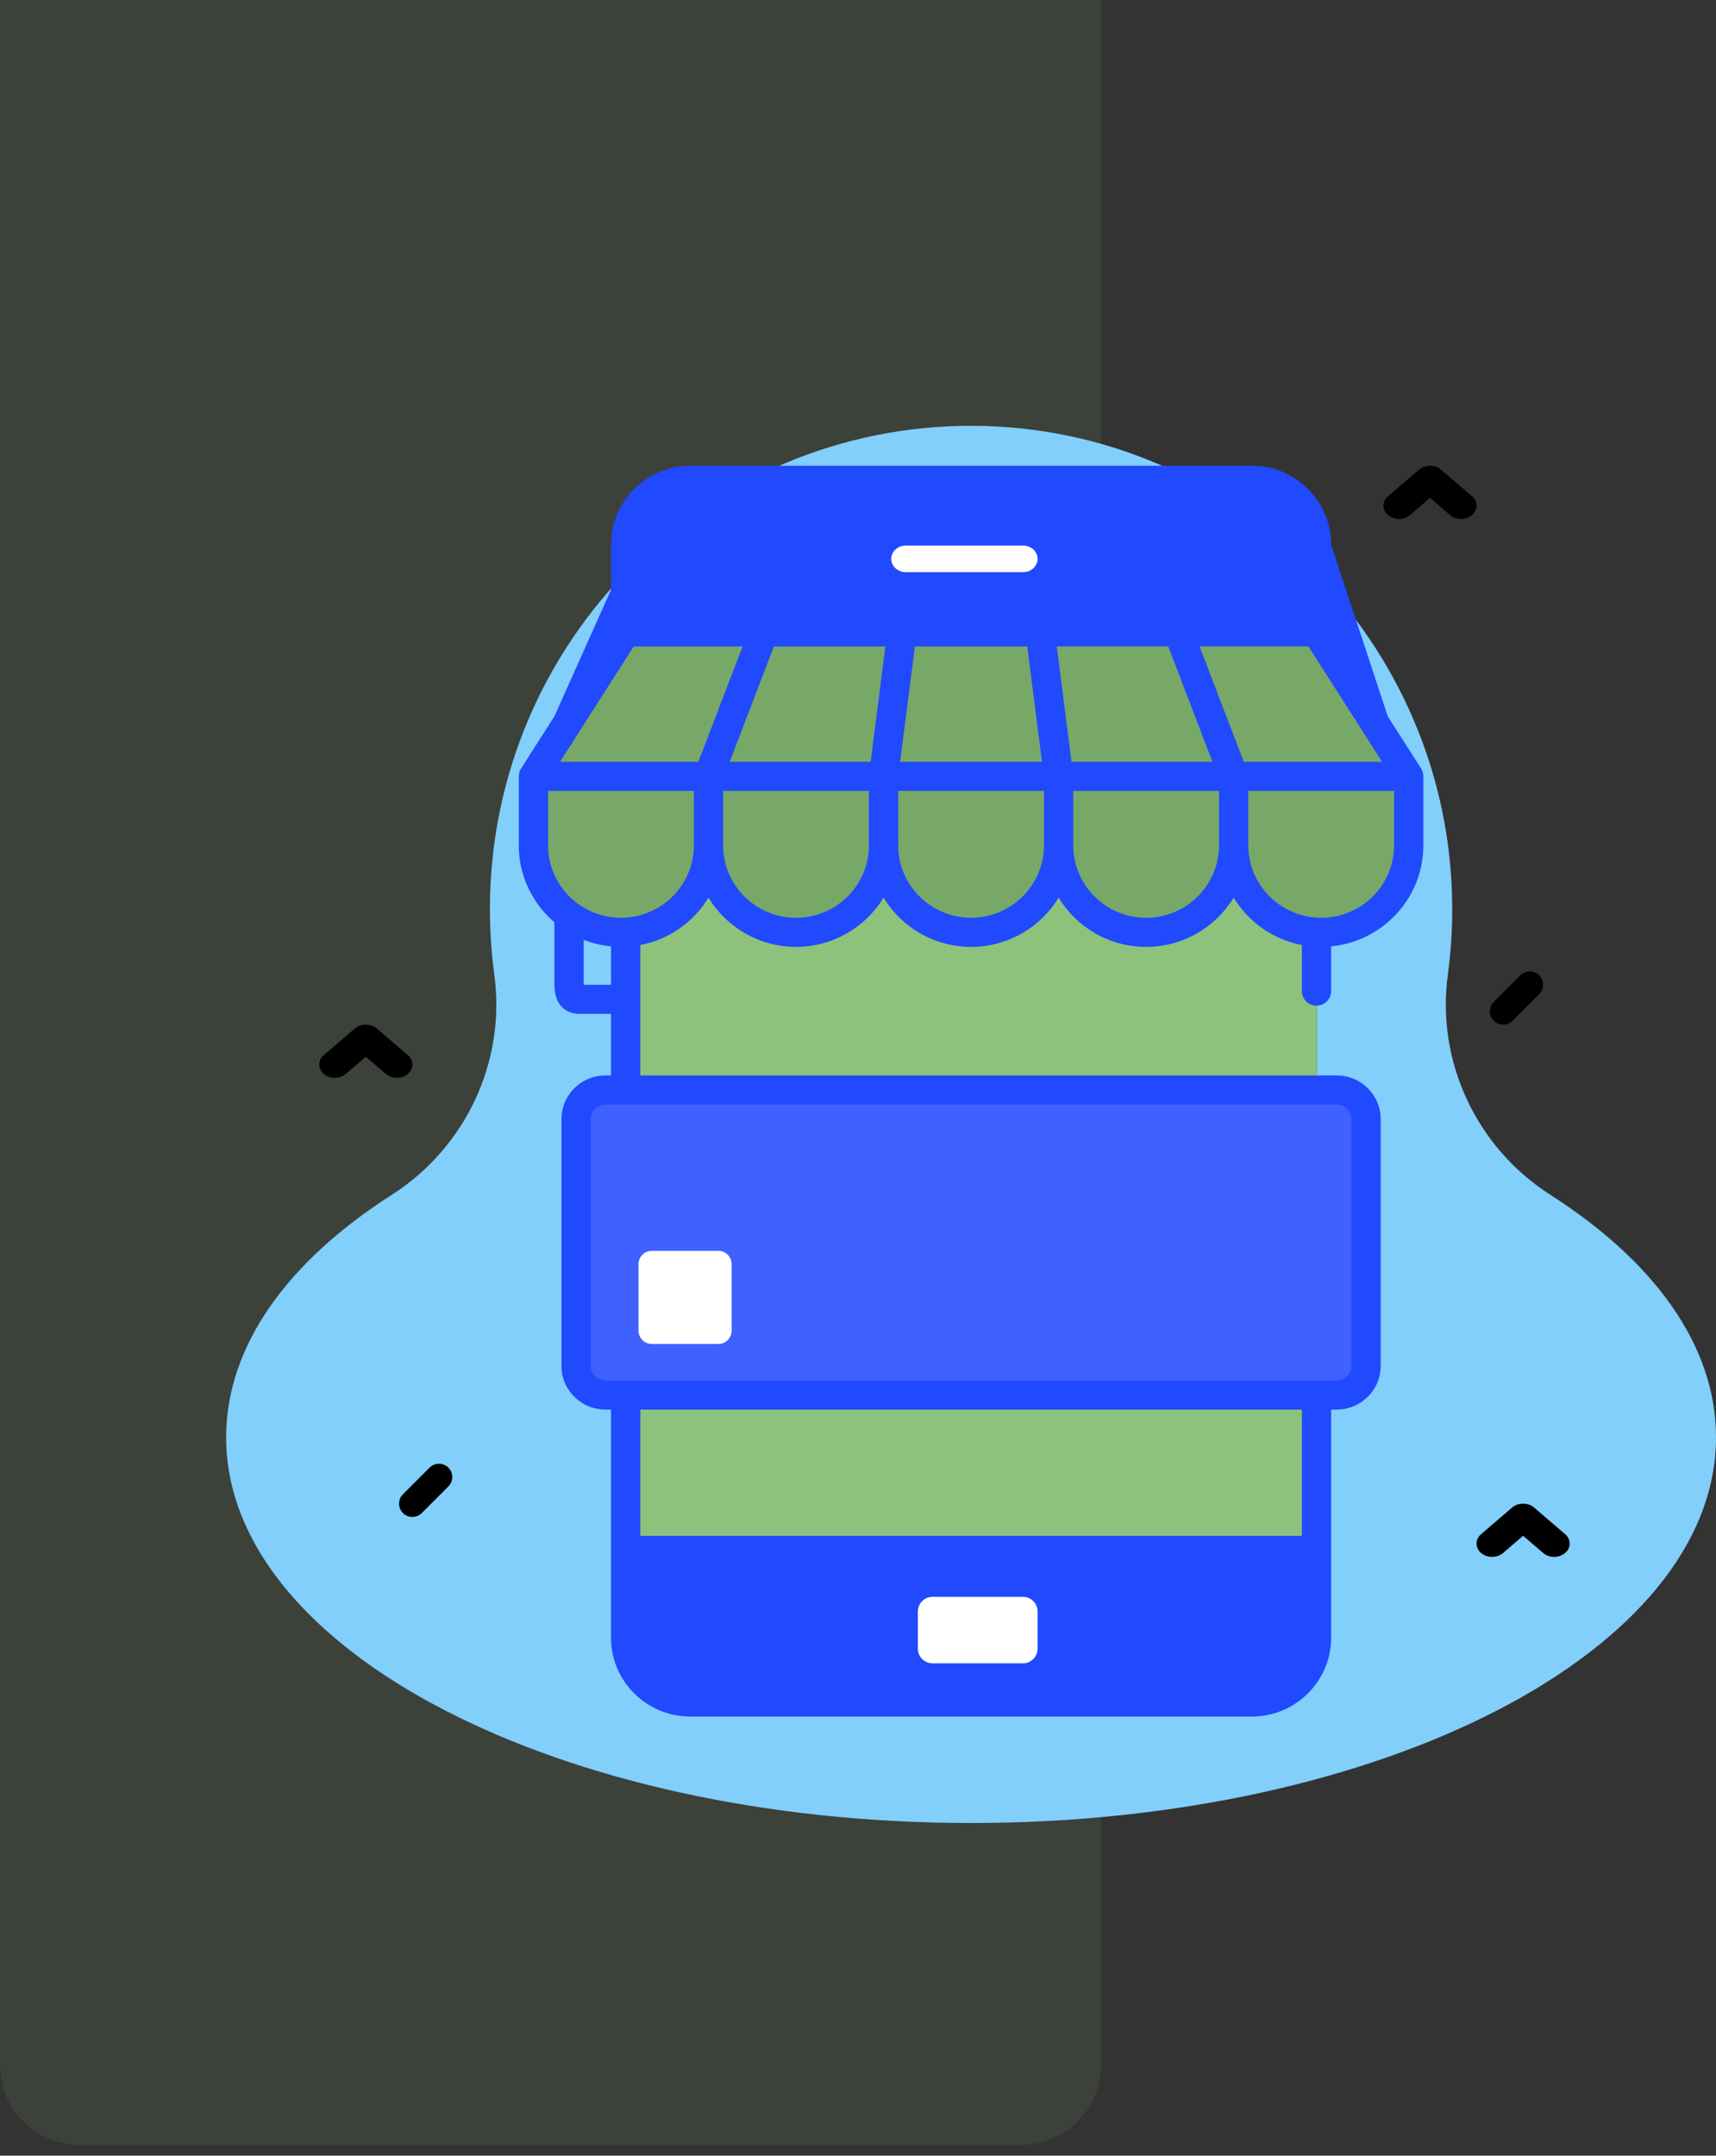 <svg xmlns="http://www.w3.org/2000/svg" width="129" height="162" viewBox="0 0 129 162">
    <rect x="0" y="0" width="129" height="162" fill="#333333" stroke="none"/>
    <g fill="none" fill-rule="evenodd">
        <g>
            <g>
                <path fill="#8CC27B" d="M0 0h82.772v155.186c0 3.314-2.687 6-6 6H6c-3.314 0-6-2.686-6-6V0z" opacity=".1" transform="translate(-1246 -1334) translate(1246 1334)"/>
                <path fill="#81CFFA" fill-rule="nonzero" d="M108.84 73.255c.231-1.705.344-3.446.33-5.217C109.02 48.263 92.928 32.126 73.235 32c-20.084-.127-36.406 16.184-36.406 36.323 0 1.673.113 3.319.331 4.931.885 6.535-2.163 12.992-7.703 16.533C21.666 94.767 17 101.108 17 108.015 17 124.023 42.072 137 73 137s56-12.977 56-28.985c0-6.907-4.667-13.249-12.457-18.228-5.54-3.541-8.587-9.998-7.702-16.532z" transform="translate(-1246 -1334) translate(1246 1334)"/>
                <path fill="#2149FE" fill-rule="nonzero" d="M94.129 128H51.87c-2.69 0-4.871-2.168-4.871-4.842V40.842C47 38.168 49.18 36 51.87 36h42.26c2.69 0 4.87 2.168 4.87 4.842v82.316c0 2.674-2.18 4.842-4.871 4.842z" transform="translate(-1246 -1334) translate(1246 1334)"/>
                <path fill="#8CC27B" fill-rule="nonzero" d="M47 48L99 48 99 117 47 117z" transform="translate(-1246 -1334) translate(1246 1334)"/>
                <path fill="#77A868" fill-rule="nonzero" d="M52.917 58L40 58 46.805 47 57 47zM66.57 58L53 58 57.289 47 68 47z" transform="translate(-1246 -1334) translate(1246 1334)"/>
                <path fill="#77A868" fill-rule="nonzero" d="M79 58L66 58 67.37 47 77.63 47zM93 58L79.43 58 78 47 88.711 47zM106 58L93.083 58 89 47 99.195 47zM46.5 70c-3.59 0-6.5-2.995-6.5-6.69V58h13v5.31c0 3.695-2.91 6.69-6.5 6.69zM59.5 70c-3.59 0-6.5-2.995-6.5-6.69V58h13v5.31c0 3.695-2.91 6.69-6.5 6.69zM72.5 70c-3.59 0-6.5-2.995-6.5-6.69V58h13v5.31c0 3.695-2.91 6.69-6.5 6.69zM86.5 70c-3.59 0-6.5-2.995-6.5-6.69V58h13v5.31c0 3.695-2.91 6.69-6.5 6.69zM99.5 70c-3.59 0-6.5-2.995-6.5-6.69V58h13v5.31c0 3.695-2.91 6.69-6.5 6.69z" transform="translate(-1246 -1334) translate(1246 1334)"/>
                <path fill="#FFF" fill-rule="nonzero" d="M76.911 43H68.09C67.487 43 67 42.552 67 42s.487-1 1.089-1h8.822c.602 0 1.089.448 1.089 1s-.488 1-1.089 1zM69 121.103v2.794c0 .61.496 1.103 1.107 1.103h6.786c.611 0 1.107-.494 1.107-1.103v-2.794c0-.61-.496-1.103-1.107-1.103h-6.786c-.612 0-1.107.494-1.107 1.103z" transform="translate(-1246 -1334) translate(1246 1334)"/>
                <path fill="#3E61FF" fill-rule="nonzero" d="M99.814 105H45.186c-1.207 0-2.186-.982-2.186-2.193V84.193c0-1.211.979-2.193 2.186-2.193h54.628c1.207 0 2.186.982 2.186 2.193v18.614c0 1.211-.979 2.193-2.186 2.193z" transform="translate(-1246 -1334) translate(1246 1334)"/>
                <path fill="#2149FE" fill-rule="nonzero" d="M106.999 58.327c-.002-.197-.063-.406-.17-.573l-2.506-3.923-4.255-12.906c0-3.267-2.676-5.925-5.965-5.925H51.898c-3.29 0-5.965 2.658-5.965 5.925v3.404l-4.256 9.502-2.506 3.923c-.109.17-.171.383-.171.586v5.188c0 2.31 1.04 4.381 2.677 5.781v4.33c0 .48 0 .975.177 1.43.278.715.914 1.125 1.746 1.125h2.333v4.627h-.424c-1.82 0-3.301 1.471-3.301 3.28v18.551c0 1.808 1.48 3.279 3.3 3.279h.425v17.144c0 3.267 2.676 5.925 5.965 5.925h42.205c3.289 0 5.965-2.658 5.965-5.925V105.93h.424c1.82 0 3.3-1.471 3.3-3.279V84.1c0-1.808-1.48-3.279-3.3-3.279H48.134v-9.803c2.171-.414 4.02-1.74 5.127-3.56 1.345 2.215 3.791 3.7 6.58 3.7 2.788 0 5.234-1.485 6.58-3.7 1.345 2.215 3.79 3.7 6.58 3.7 2.787 0 5.233-1.485 6.579-3.7 1.346 2.215 3.791 3.7 6.58 3.7 2.788 0 5.234-1.485 6.58-3.7 1.105 1.82 2.955 3.146 5.127 3.56v3.464c0 .603.492 1.093 1.1 1.093.608 0 1.1-.49 1.1-1.093V71.12c3.886-.375 6.933-3.637 6.933-7.593V58.34l-.001-.013zm-55.101 68.487c-2.076 0-3.764-1.677-3.764-3.74v-5.469h49.733v5.47c0 2.062-1.689 3.74-3.764 3.74H51.898zm49.694-24.162c0 .603-.493 1.093-1.1 1.093H47.307c-.608 0-1.1.49-1.1 1.093 0 .604.492 1.093 1.1 1.093h50.56v9.488H48.134v-10.572-.009c0-.604-.492-1.093-1.1-1.093H45.51c-.607 0-1.1-.49-1.1-1.093V84.1c0-.602.493-1.093 1.1-1.093h54.983c.607 0 1.1.49 1.1 1.093v18.552zm-53.954-54.07h8.185l-3.321 8.665h-10.4l5.536-8.666zm10.54 0h8.38l-1.107 8.665H54.857l3.321-8.666zm10.598 0h8.448l1.108 8.665H67.669l1.107-8.666zm11.774 8.665l-1.107-8.666h8.38l3.32 8.666H80.55zm12.949 0l-3.322-8.666h8.186l5.535 8.666h-10.4zm-41.601-20.06h42.205c2.075 0 3.764 1.677 3.764 3.738v5.47H48.134v-5.47c0-2.061 1.688-3.739 3.764-3.739zm-8.016 36.821c-.004-.122-.004-.26-.004-.369v-3.01c.647.253 1.336.422 2.055.492v2.887h-2.051zm2.799-5.037c-3.022 0-5.48-2.441-5.48-5.443v-4.095h10.96v4.095c0 3.002-2.459 5.443-5.48 5.443zm13.16 0c-3.022 0-5.48-2.441-5.48-5.443v-4.095h10.96v4.095c0 3.002-2.459 5.443-5.48 5.443zm13.16 0c-3.022 0-5.48-2.441-5.48-5.443v-4.095H78.48v4.095c0 3.002-2.458 5.443-5.48 5.443zm13.16 0c-3.022 0-5.48-2.441-5.48-5.443v-4.095H91.64v4.095c0 3.002-2.458 5.443-5.48 5.443zm13.159 0c-3.021 0-5.48-2.441-5.48-5.443v-4.095h10.96v4.095c0 3.002-2.459 5.443-5.48 5.443z" transform="translate(-1246 -1334) translate(1246 1334)"/>
                <g fill="#FFF" fill-rule="nonzero">
                    <path d="M6 7H1c-.552 0-1-.448-1-1V1c0-.552.448-1 1-1h5c.552 0 1 .448 1 1v5c0 .552-.448 1-1 1z" transform="translate(-1246 -1334) translate(1246 1334) translate(48 94)"/>
                </g>
                <path fill="#000" fill-rule="nonzero" d="M113 77c-.256 0-.512-.098-.707-.293-.39-.39-.39-1.024 0-1.414l2-2c.39-.39 1.024-.39 1.414 0 .39.39.39 1.024 0 1.414l-2 2c-.195.195-.451.293-.707.293zM31 114c-.256 0-.512-.098-.707-.293-.39-.39-.39-1.024 0-1.414l2-2c.39-.39 1.024-.39 1.414 0 .39.39.39 1.024 0 1.414l-2 2c-.195.195-.451.293-.707.293zM29.833 81c-.298 0-.597-.098-.824-.293L27.5 79.414l-1.509 1.293c-.455.39-1.194.39-1.65 0-.455-.39-.455-1.024 0-1.414l2.334-2c.455-.39 1.195-.39 1.65 0l2.333 2c.456.39.456 1.024 0 1.414-.227.195-.526.293-.825.293zM109.833 39c-.298 0-.597-.098-.824-.293l-1.509-1.293-1.509 1.293c-.455.39-1.194.39-1.65 0-.455-.39-.455-1.024 0-1.414l2.334-2c.455-.39 1.195-.39 1.65 0l2.333 2c.456.39.456 1.024 0 1.414-.228.195-.526.293-.825.293zM116.833 117c-.298 0-.597-.098-.824-.293l-1.509-1.293-1.509 1.293c-.455.39-1.194.39-1.65 0-.455-.39-.455-1.024 0-1.414l2.334-2c.455-.39 1.195-.39 1.65 0l2.333 2c.456.39.456 1.024 0 1.414-.228.195-.526.293-.825.293z" transform="translate(-1246 -1334) translate(1246 1334)"/>
            </g>
        </g>
    </g>
</svg>
